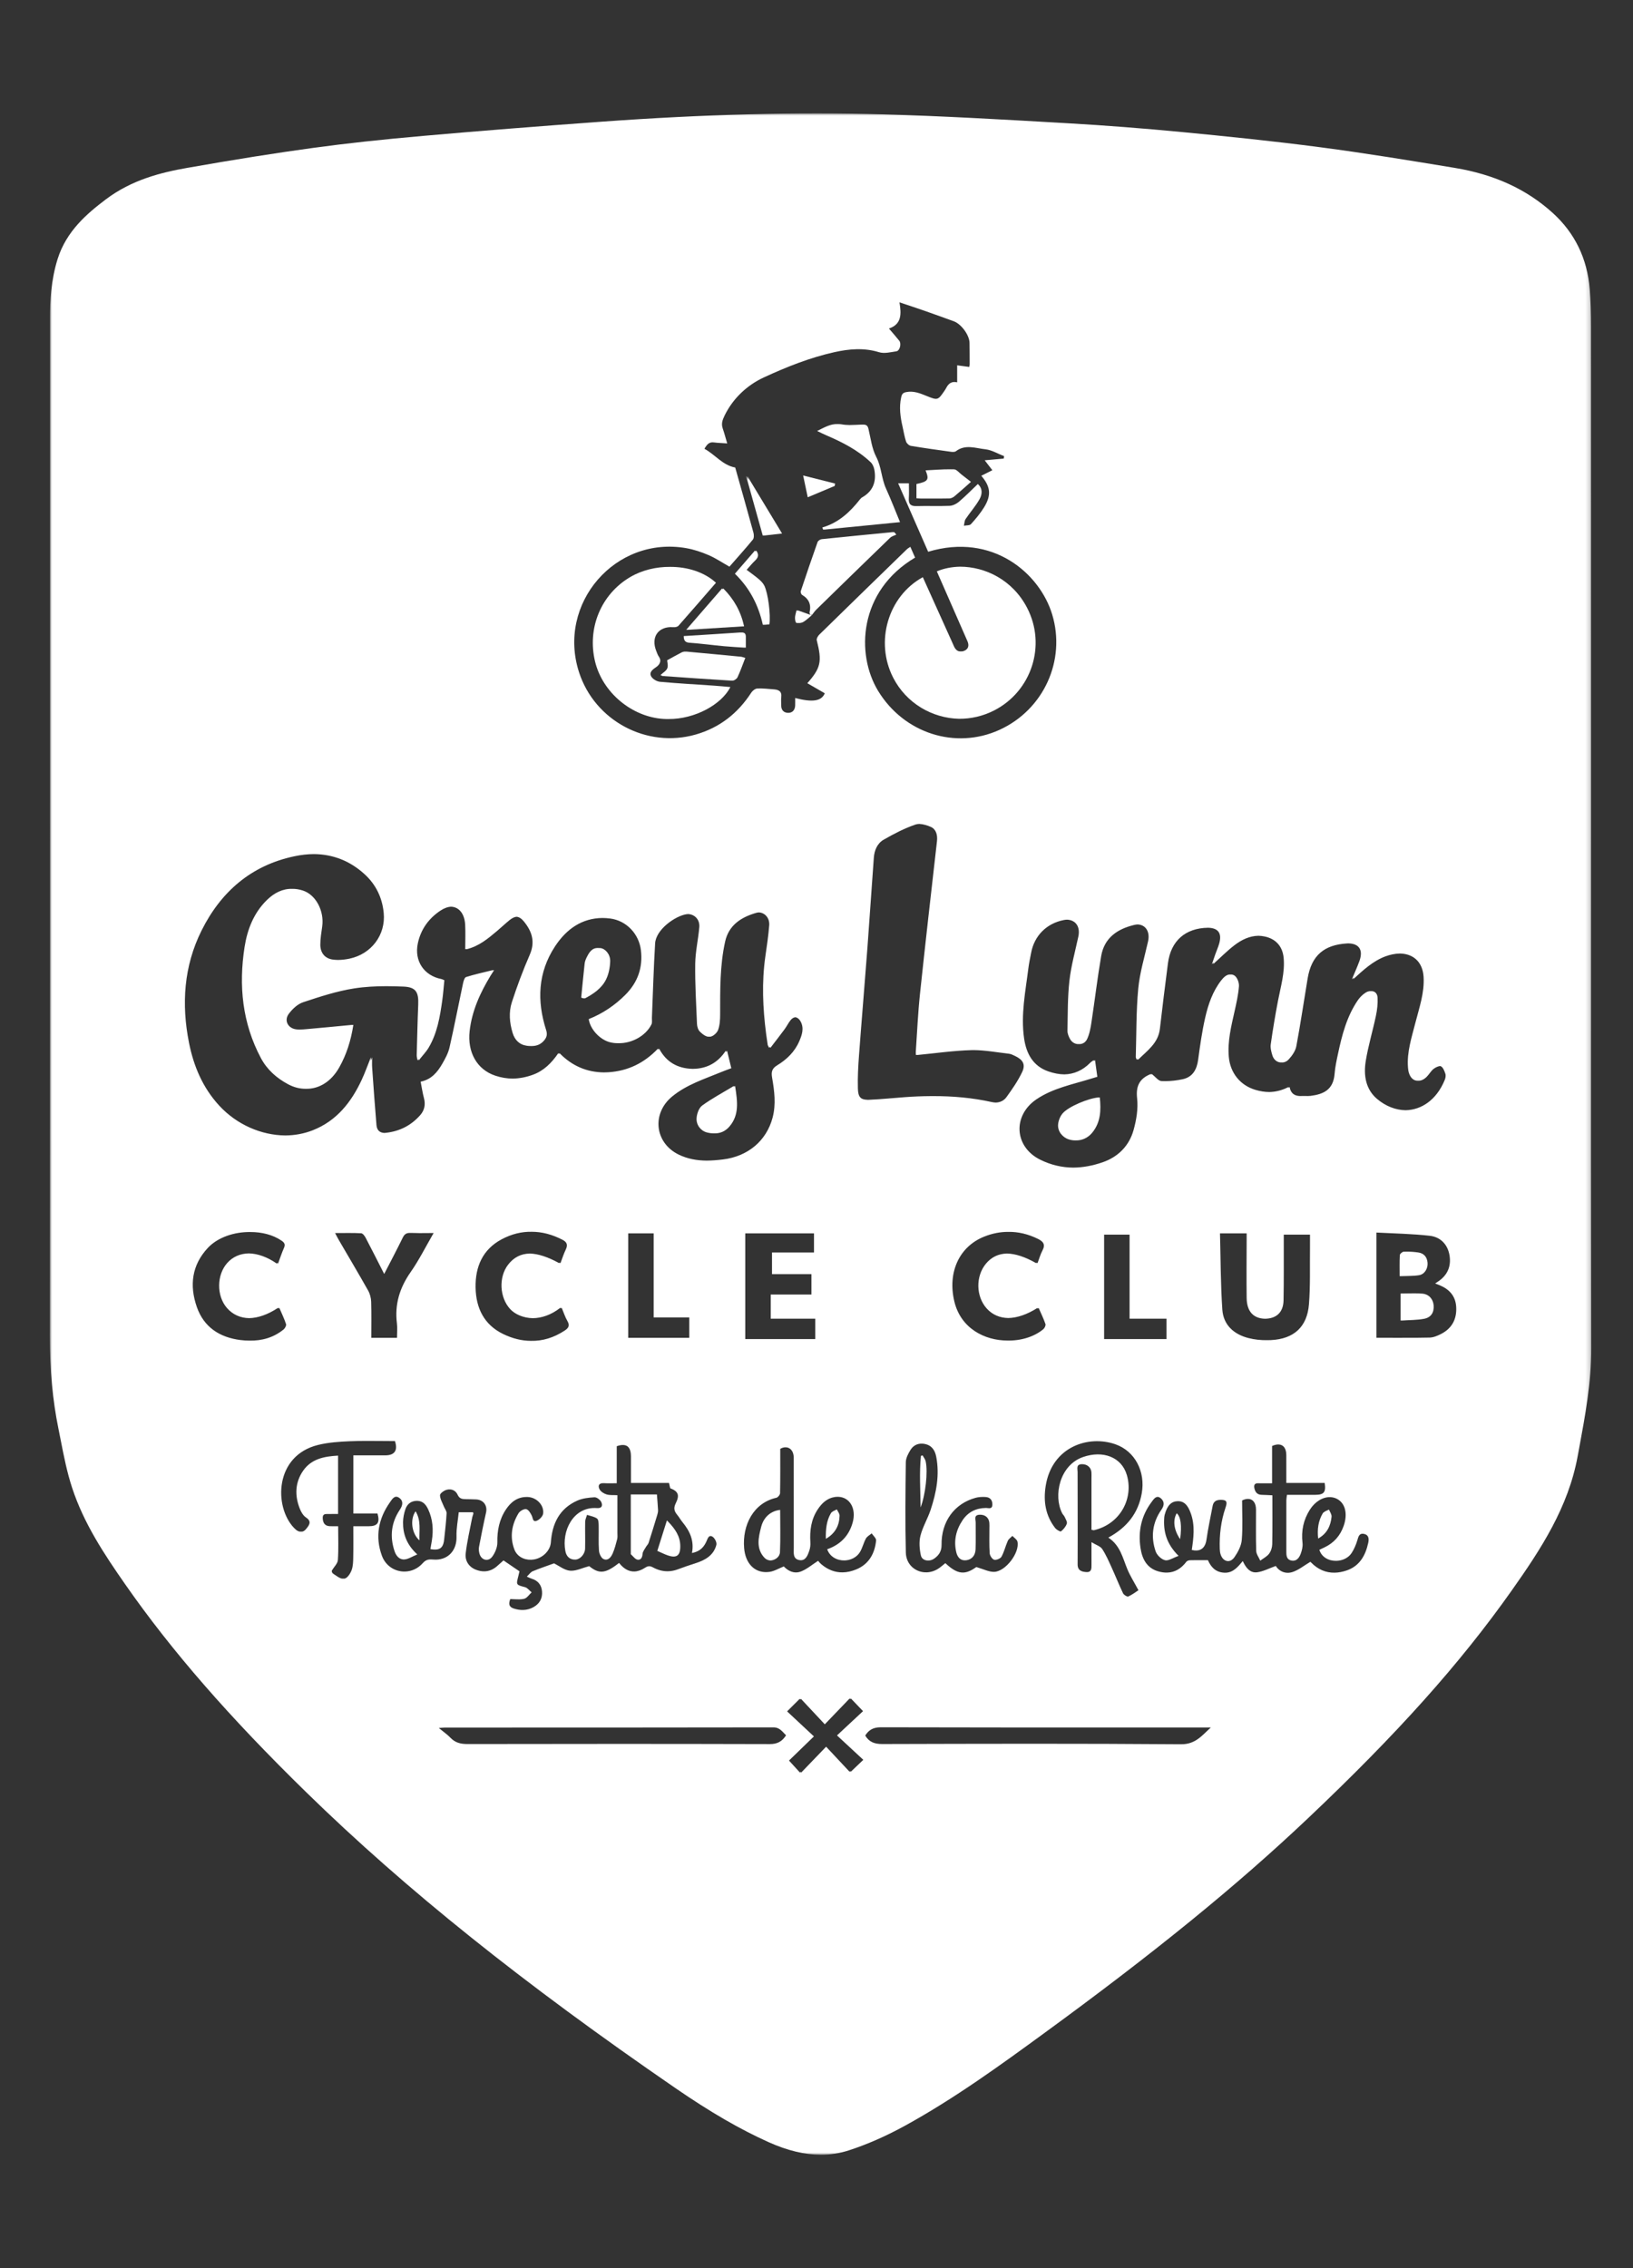 <?xml version="1.0" encoding="UTF-8"?>
<svg width="360px" height="500px" viewBox="0 0 360 500" version="1.1" xmlns="http://www.w3.org/2000/svg" xmlns:xlink="http://www.w3.org/1999/xlink">
    <rect x="0" y="0" width="360" height="500" fill="#333333" stroke="none"/>
    <!-- Generator: Sketch 49.2 (51160) - http://www.bohemiancoding.com/sketch -->
    <title>logo</title>
    <desc>Created with Sketch.</desc>
    <defs>
        <polygon id="path-1" points="0 0 339.797 0 339.797 450 0 450"></polygon>
    </defs>
    <g id="logo" stroke="none" stroke-width="1" fill="none" fill-rule="evenodd">
        <g id="Page-1" transform="translate(11, 25)">
            <path d="M140.573,113.822 C140.567,113.828 140.561,113.836 140.555,113.842 C144.929,113.569 148.867,113.325 153.039,113.067 C152.299,109.729 150.792,107.087 148.455,104.729 C148.41,104.78 148.365,104.833 148.324,104.884 C148.276,104.83 148.225,104.78 148.175,104.729 C145.574,107.727 143.044,110.65 140.275,113.842 C140.373,113.836 140.474,113.83 140.573,113.822" id="Fill-1" fill="#FFFFFF"></path>
            <path d="M135.24,133.478 C135.621,133.504 136,133.512 136.381,133.506 C142.208,133.548 148.082,130.286 150.018,126.455 C148.783,126.348 147.577,126.23 146.368,126.146 C142.407,125.871 138.44,125.663 134.488,125.295 C133.784,125.231 132.855,124.678 132.538,124.082 C132.098,123.257 132.76,122.656 133.576,122.115 C134.269,121.654 134.999,120.823 134.238,119.74 C133.977,119.363 133.831,118.903 133.66,118.468 C132.527,115.582 133.947,113.35 136.788,113.244 C136.8,113.241 136.813,113.241 136.827,113.244 C136.962,113.244 137.099,113.252 137.243,113.263 C137.321,113.269 137.405,113.269 137.495,113.261 C137.503,113.261 137.515,113.263 137.523,113.263 C137.871,113.291 138.367,113.179 138.578,112.941 C141.333,109.827 144.046,106.683 146.84,103.466 C144.301,101.128 140.553,99.943 136.729,99.965 C133.666,99.935 130.535,100.676 127.918,102.217 C121.519,105.99 118.414,113.446 120.175,120.798 C121.822,127.667 128.274,133.032 135.24,133.478" id="Fill-3" fill="#FFFFFF"></path>
            <path d="M157.446,112.713 C157.449,112.722 157.449,112.727 157.452,112.736 C157.926,112.696 158.282,112.668 158.622,112.64 C158.925,110.543 158.335,105.774 157.488,104.084 C157.21,103.531 156.722,103.051 156.243,102.641 C155.412,101.933 154.515,101.307 153.597,100.614 C154.287,99.85 154.818,99.194 155.421,98.618 C156.094,97.981 156.422,97.349 155.712,96.369 C155.659,96.431 155.606,96.49 155.556,96.552 C155.519,96.493 155.477,96.431 155.432,96.369 C153.937,98.099 152.492,99.763 151.011,101.476 C154.31,104.673 156.212,108.446 157.171,112.736 C157.267,112.727 157.359,112.719 157.446,112.713" id="Fill-5" fill="#FFFFFF"></path>
            <path d="M142.565,221.471 C142.461,223.018 143.502,224.29 144.831,224.638 C145.376,224.781 145.906,224.854 146.416,224.84 C146.419,224.843 146.422,224.843 146.425,224.84 C147.704,224.885 148.865,224.436 149.811,223.332 C151.993,220.783 151.597,217.861 151.051,214.4 C150.963,214.45 150.88,214.504 150.795,214.554 C150.787,214.504 150.778,214.45 150.77,214.4 C148.24,215.93 145.909,217.168 143.796,218.709 C143.078,219.237 142.632,220.505 142.565,221.471" id="Fill-7" fill="#FFFFFF"></path>
            <path d="M158.858,319.003 C159.89,318.941 160.903,318.22 160.948,317.167 C161.083,314.068 160.987,310.96 160.987,307.852 C159.01,308.049 157.382,309.371 156.813,311.555 C156.204,313.888 155.61,316.387 157.551,318.424 C157.905,318.795 158.373,318.978 158.858,319.003" id="Fill-9" fill="#FFFFFF"></path>
            <path d="M157.424,93.029 C157.427,93.04 157.43,93.048 157.432,93.06 C158.776,92.908 159.985,92.771 161.41,92.611 C158.734,88.181 156.184,83.964 153.766,79.958 C153.847,80.247 153.928,80.539 154.01,80.831 C153.836,80.539 153.659,80.247 153.485,79.958 C154.641,84.088 155.878,88.506 157.152,93.06 C157.244,93.048 157.334,93.04 157.424,93.029" id="Fill-11" fill="#FFFFFF"></path>
            <path d="M174.085,309.144 C174.102,308.681 173.723,308.206 173.476,307.738 C172.983,307.993 172.402,308.192 172.166,308.599 C171.21,310.242 171.01,312.08 171.061,314.231 C173.174,312.993 174.026,311.275 174.085,309.144" id="Fill-13" fill="#FFFFFF"></path>
            <path d="M193.071,297.157 C192.971,296.688 192.631,296.273 192.387,295.835 C192.263,295.869 192.142,295.902 192.022,295.933 C191.643,299.712 191.915,303.51 191.946,307.314 C193.032,304.492 193.585,299.518 193.071,297.157" id="Fill-15" fill="#FFFFFF"></path>
            <path d="M140.356,118.645 C140.286,118.639 140.213,118.639 140.138,118.65 C140.118,118.648 140.095,118.648 140.076,118.645 C139.781,118.62 139.442,118.726 139.173,118.867 C138.14,119.403 137.13,119.976 136.076,120.554 C136.098,120.992 136.339,121.758 136.104,122.325 C135.865,122.906 135.155,123.294 134.609,123.807 C134.841,123.914 134.962,124.012 135.091,124.024 C140.121,124.38 145.148,124.745 150.183,125.04 C150.223,125.043 150.265,125.04 150.31,125.031 C150.36,125.034 150.414,125.037 150.464,125.04 C150.837,125.062 151.426,124.65 151.594,124.29 C152.217,122.951 152.708,121.548 153.3,120.032 C152.787,119.888 152.571,119.793 152.346,119.771 C148.349,119.386 144.354,119.004 140.356,118.645" id="Fill-17" fill="#FFFFFF"></path>
            <path d="M192.268,84.899 C193.679,84.902 195.09,84.913 196.501,84.899 C197.096,84.899 197.691,84.891 198.285,84.879 C198.658,84.871 199.09,84.675 199.382,84.433 C200.496,83.512 201.562,82.538 203.054,81.224 C202.072,80.464 201.523,80.029 200.964,79.605 C200.426,79.198 199.887,78.482 199.332,78.465 C199.034,78.456 198.737,78.454 198.437,78.454 C196.667,78.445 194.883,78.602 193.048,78.687 C193.889,80.767 193.612,81.146 191.034,81.699 L191.034,84.837 C191.432,84.865 191.71,84.899 191.988,84.899 L192.268,84.899 Z" id="Fill-19" fill="#FFFFFF"></path>
            <path d="M152.4,114.428 L152.391,114.428 C152.304,114.42 152.212,114.423 152.111,114.428 C148.029,114.709 143.942,114.953 139.728,115.217 C139.736,116.208 140.051,116.626 141.032,116.697 C143.537,116.871 146.029,117.21 148.528,117.446 C150.035,117.589 151.547,117.66 153.14,117.769 L153.14,117.749 C153.233,117.755 153.328,117.763 153.421,117.769 C153.421,116.843 153.423,116.107 153.421,115.369 C153.415,114.689 153.14,114.381 152.4,114.428" id="Fill-21" fill="#FFFFFF"></path>
            <path d="M185.903,124.391 C188.792,130.025 194.484,133.316 200.432,133.453 C203.052,133.467 205.711,132.875 208.197,131.595 C216.424,127.356 219.698,117.275 215.448,109.03 C212.239,102.798 206.149,99.929 200.661,99.923 C198.833,99.954 197.076,100.302 195.528,100.954 C196.874,104.025 198.221,107.099 199.568,110.17 C200.468,112.219 201.36,114.274 202.266,116.323 C202.67,117.236 202.536,118.036 201.613,118.448 C201.324,118.578 201.06,118.622 200.822,118.594 C200.145,118.67 199.643,118.213 199.315,117.496 C199.2,117.241 199.088,116.983 198.973,116.728 C196.807,111.924 194.639,107.118 192.439,102.237 C184.764,106.45 181.841,116.469 185.903,124.391" id="Fill-23" fill="#FFFFFF"></path>
            <path d="M117.76,195.041 C117.816,195.061 117.875,195.08 117.931,195.1 C119.834,194.098 121.637,192.879 122.611,190.912 C123.2,189.716 123.477,188.264 123.517,186.92 C123.562,185.381 122.459,184.124 121.36,184 C121.194,183.981 121.037,183.978 120.891,183.986 C119.455,183.913 118.852,185.005 118.304,186.111 C118.1,186.524 117.931,186.984 117.884,187.436 C117.609,189.929 117.373,192.422 117.126,194.918 C117.3,194.976 117.477,195.038 117.651,195.1 L117.76,195.041 Z" id="Fill-25" fill="#FFFFFF"></path>
            <path d="M180.943,76.896 C181.353,77.283 181.633,77.926 181.743,78.496 C182.239,81.109 181.51,83.24 179.097,84.621 C178.898,84.733 178.722,84.907 178.578,85.09 C176.385,87.883 173.857,90.244 170.297,91.274 C170.348,91.431 170.398,91.591 170.446,91.749 C170.538,91.74 170.628,91.732 170.718,91.723 C170.721,91.732 170.723,91.74 170.727,91.749 C176.241,91.207 181.757,90.662 187.415,90.106 C186.335,87.499 185.398,85.062 184.321,82.693 C183.308,80.458 183.333,77.954 182.166,75.711 C181.201,73.855 180.949,71.615 180.452,69.529 C180.273,68.78 179.922,68.578 179.19,68.603 L179.148,68.603 C179.072,68.6 178.994,68.6 178.91,68.603 C178.034,68.631 177.15,68.696 176.273,68.696 C175.706,68.687 175.145,68.651 174.595,68.552 C174.267,68.496 173.953,68.477 173.65,68.485 C172.028,68.429 170.727,69.235 169.139,70.009 C169.916,70.38 170.482,70.669 171.066,70.919 C174.637,72.452 178.087,74.195 180.943,76.896" id="Fill-27" fill="#FFFFFF"></path>
            <path d="M164.558,112.303 C164.704,112.345 164.872,112.354 165.046,112.337 C165.41,112.373 165.848,112.261 166.151,112.073 C166.796,111.678 167.352,111.13 167.946,110.644 C167.873,110.619 167.798,110.591 167.725,110.566 C167.767,110.512 167.809,110.459 167.851,110.406 C167.884,110.484 167.921,110.563 167.946,110.641 C168.286,110.217 168.583,109.754 168.968,109.375 C174.376,104.089 179.79,98.809 185.227,93.554 C185.583,93.211 186.141,93.076 186.607,92.846 C186.442,92.661 186.279,92.479 186.116,92.296 C186.029,92.304 185.945,92.313 185.858,92.321 C185.849,92.313 185.844,92.304 185.836,92.296 C180.604,92.81 175.375,93.312 170.146,93.86 C169.818,93.896 169.343,94.205 169.239,94.494 C167.963,98.087 166.735,101.698 165.534,105.313 C165.458,105.541 165.624,106.023 165.823,106.139 C167.332,107.028 167.871,108.286 167.475,109.987 C167.439,110.147 167.545,110.341 167.624,110.529 C166.743,110.215 165.851,109.897 164.869,109.547 C164.863,109.577 164.855,109.608 164.849,109.639 L164.588,109.547 C164.448,110.204 164.274,110.689 164.263,111.178 C164.255,111.571 164.361,112.247 164.558,112.303" id="Fill-29" fill="#FFFFFF"></path>
            <path d="M173.018,82.12 C173.047,81.946 173.077,81.772 173.105,81.598 C170.906,81.045 168.706,80.489 166.056,79.821 C166.448,81.69 166.737,83.058 167.068,84.624 C169.203,83.726 171.111,82.923 173.018,82.12" id="Fill-31" fill="#FFFFFF"></path>
            <path d="M302.57,260.174 C301.958,260.121 301.341,260.107 300.718,260.11 C299.759,260.104 298.783,260.146 297.77,260.146 L297.77,266.103 C297.863,266.098 297.958,266.092 298.051,266.087 L298.051,266.103 C299.736,265.985 301.364,266.022 302.929,265.725 C304.514,265.421 305.17,264.298 305.05,262.757 C304.94,261.387 304.017,260.304 302.57,260.174" id="Fill-33" fill="#FFFFFF"></path>
            <path d="M282.546,309.363 C282.596,308.857 282.204,308.307 281.971,307.774 C281.446,308.032 280.821,308.232 280.576,308.653 C279.625,310.292 279.364,312.111 279.589,314.161 C281.541,313.083 282.347,311.384 282.546,309.363" id="Fill-35" fill="#FFFFFF"></path>
            <path d="M248.408,308.591 C247.516,310.143 247.774,312.277 249.163,314.298 C249.572,311.322 249.295,309.323 248.408,308.591" id="Fill-37" fill="#FFFFFF"></path>
            <path d="M128.079,317.63 C128.555,318.048 128.988,318.714 129.529,318.818 C129.652,318.843 129.765,318.846 129.868,318.826 C130.348,318.75 130.609,318.251 130.648,317.568 C130.682,317.038 131.12,316.522 131.403,316.013 C131.577,315.702 131.88,315.446 131.984,315.121 C132.643,313.083 133.268,311.033 133.888,308.981 C133.995,308.633 134.085,308.257 134.068,307.901 C134.012,306.749 133.905,305.601 133.818,304.439 L128.059,304.439 C128.059,308.905 128.059,313.201 128.062,317.493 C128.062,317.541 128.053,317.605 128.079,317.63" id="Fill-39" fill="#FFFFFF"></path>
            <path d="M231.175,216.954 C231.175,216.943 231.172,216.935 231.172,216.923 C228.894,217.125 224.591,218.919 223.29,220.404 C222.728,221.044 222.335,222.013 222.26,222.866 C222.125,224.371 223.205,225.707 224.588,226.165 C225.093,226.33 225.609,226.406 226.114,226.395 C226.12,226.398 226.123,226.395 226.125,226.395 C227.495,226.446 228.827,225.859 229.775,224.705 C231.672,222.397 231.744,219.714 231.453,216.923 C231.363,216.932 231.27,216.943 231.175,216.954" id="Fill-41" fill="#FFFFFF"></path>
            <path d="M297.84,256.323 C299.293,256.258 300.592,256.312 301.852,256.107 C303.055,255.91 303.821,254.641 303.709,253.356 C303.597,252.087 302.909,251.273 301.638,251.096 C300.819,250.981 299.983,250.913 299.156,250.922 C298.918,250.919 298.679,250.922 298.443,250.933 C298.138,250.947 297.613,251.399 297.599,251.674 C297.515,253.145 297.559,254.625 297.559,256.323 C297.655,256.32 297.748,256.315 297.84,256.312 L297.84,256.323 Z" id="Fill-43" fill="#FFFFFF"></path>
            <g id="Group-47">
                <mask id="mask-2" fill="white">
                    <use xlink:href="#path-1"></use>
                </mask>
                <g id="Clip-46"></g>
                <path d="M306.682,269.068 C305.905,269.463 305.016,269.843 304.169,269.862 C303.226,269.882 302.287,269.893 301.344,269.902 C298.412,269.924 295.461,269.902 292.44,269.899 L292.44,246.711 C296.409,246.921 300.32,246.983 304.188,247.419 C306.548,247.682 308.155,249.319 308.554,251.75 C308.949,254.172 308.088,256.157 305.987,257.533 C305.835,257.631 305.686,257.732 305.386,257.932 C305.785,258.086 306.057,258.187 306.326,258.299 C308.481,259.186 309.88,260.669 310.023,263.099 C310.178,265.792 309.092,267.833 306.682,269.068 Z M290.086,208.881 C290.63,205.529 291.629,202.253 292.327,198.924 C292.602,197.618 292.762,196.245 292.692,194.92 C292.641,193.957 292.013,193.427 291.23,193.497 C290.88,193.46 290.481,193.556 290.083,193.803 C289.393,194.23 288.768,194.864 288.31,195.538 C285.903,199.086 284.846,203.154 283.971,207.278 C283.659,208.74 283.331,210.211 283.218,211.696 C282.947,215.29 280.711,216.219 277.945,216.575 C277.748,216.601 277.552,216.612 277.356,216.612 C277.041,216.609 276.727,216.595 276.413,216.601 C276.222,216.595 276.031,216.598 275.843,216.609 C275.784,216.612 275.723,216.618 275.664,216.618 L275.655,216.618 C274.469,216.592 273.577,216.129 273.299,214.644 C273.215,214.689 273.128,214.731 273.044,214.77 C273.036,214.728 273.027,214.686 273.018,214.644 C271.624,215.362 270.23,215.702 268.819,215.73 C267.812,215.725 266.796,215.559 265.772,215.256 C262.412,214.268 260.212,211.514 259.898,208.008 C259.595,204.586 260.401,201.326 261.141,198.045 C261.559,196.181 261.988,194.3 262.131,192.405 C262.193,191.622 261.742,190.434 261.133,190.047 C260.838,189.859 260.549,189.8 260.272,189.831 L260.266,189.831 C259.486,189.741 258.774,190.415 258.246,191.089 C256.33,193.536 255.348,196.434 254.675,199.392 C253.985,202.435 253.55,205.54 253.132,208.634 C252.84,210.801 251.909,212.435 249.724,212.909 C248.467,213.181 247.157,213.327 245.861,213.336 C245.58,213.336 245.305,213.327 245.03,213.313 C244.371,213.28 243.759,212.424 242.943,211.775 C242.881,211.8 242.82,211.826 242.758,211.853 C242.727,211.826 242.693,211.8 242.663,211.775 C240.281,212.735 239.369,214.327 239.678,217.114 C239.933,219.405 239.526,221.884 238.892,224.133 C237.916,227.608 235.487,230.047 232.056,231.226 C229.902,231.968 227.741,232.38 225.592,232.394 C223.132,232.375 220.697,231.827 218.313,230.645 C212.554,227.788 212.203,220.87 217.539,217.3 C221.191,214.852 225.449,214.063 229.534,212.786 C229.969,212.651 230.406,212.525 230.911,212.373 C230.74,211.135 230.58,209.992 230.403,208.706 C230.311,208.771 230.224,208.827 230.145,208.878 C230.14,208.822 230.131,208.765 230.123,208.706 C229.809,208.926 229.57,209.046 229.394,209.229 C227.671,211 225.724,211.794 223.648,211.842 L223.629,211.842 C222.487,211.831 221.309,211.598 220.106,211.183 C216.733,210.017 215.249,207.269 214.764,203.909 C214.009,198.691 215.07,193.573 215.71,188.436 C215.853,187.279 216.111,186.139 216.327,184.991 C217.033,181.272 219.713,178.579 223.452,177.83 C223.727,177.774 223.991,177.743 224.243,177.737 L224.249,177.737 C226.137,177.816 227.186,179.289 226.729,181.446 C226.036,184.682 225.133,187.899 224.759,191.178 C224.347,194.825 224.4,198.528 224.327,202.205 C224.313,202.82 224.585,203.499 224.897,204.052 C225.34,204.838 226.106,205.215 226.832,205.161 C227.556,205.215 228.283,204.852 228.662,204.05 C229.186,202.94 229.416,201.658 229.604,200.428 C230.348,195.541 230.922,190.625 231.758,185.755 C232.443,181.743 235.332,179.784 239.03,178.9 C239.302,178.835 239.563,178.798 239.81,178.79 L239.818,178.79 C241.591,178.874 242.564,180.412 242.09,182.532 C241.319,185.991 240.259,189.432 239.93,192.936 C239.459,197.946 239.537,203.005 239.386,208.044 C239.383,208.162 239.47,208.28 239.602,208.625 C239.669,208.558 239.737,208.493 239.804,208.429 C239.826,208.485 239.854,208.549 239.883,208.625 C241.964,206.565 244.334,204.956 244.699,201.801 C245.252,196.978 245.858,192.158 246.478,187.338 C247.114,182.409 250.304,179.599 255.289,179.517 C257.609,179.554 258.448,180.774 257.741,183.124 C257.511,183.882 257.188,184.609 256.922,185.356 C256.675,186.05 256.442,186.749 256.173,187.537 C256.31,187.414 256.445,187.293 256.577,187.17 C256.537,187.29 256.495,187.411 256.453,187.537 C258.072,186.083 259.514,184.615 261.133,183.374 C262.717,182.161 264.462,181.317 266.426,181.286 C266.864,181.294 267.313,181.345 267.773,181.44 C270.269,181.954 271.753,183.635 271.986,186.167 C272.284,189.404 271.344,192.458 270.746,195.571 C270.132,198.772 269.596,201.989 269.139,205.215 C269.027,206.006 269.262,206.896 269.512,207.685 C269.832,208.704 270.671,209.268 271.518,209.206 L271.52,209.206 C272.065,209.251 272.634,209.046 273.097,208.544 C273.849,207.733 274.587,206.671 274.783,205.619 C275.714,200.664 276.441,195.673 277.271,190.701 C278.11,185.676 280.848,183.27 285.993,182.973 C286.08,182.967 286.167,182.964 286.251,182.964 L286.296,182.964 C288.669,183.029 289.572,184.475 288.669,186.911 C288.173,188.25 287.581,189.556 287.031,190.878 C287.182,190.74 287.334,190.6 287.485,190.463 C287.426,190.6 287.37,190.738 287.311,190.878 C289.544,188.84 291.665,186.852 294.442,185.819 C295.435,185.452 296.546,185.216 297.615,185.199 C297.643,185.196 297.672,185.199 297.7,185.199 C300.799,185.297 302.654,187.276 302.836,190.372 C303.043,193.907 301.86,197.186 301.01,200.526 C300.196,203.735 299.133,206.902 299.391,210.287 C299.422,210.703 299.473,211.129 299.598,211.522 C299.972,212.704 300.74,213.299 301.613,213.232 L301.615,213.232 C302.219,213.285 302.889,213.01 303.523,212.373 C304.082,211.812 304.474,211.059 305.091,210.593 C305.453,210.324 306.006,210.051 306.457,210.001 C306.514,210.009 306.567,210.023 306.614,210.043 C307.105,210.242 307.423,211.07 307.63,211.685 C307.765,212.087 307.675,212.642 307.504,213.055 C305.68,217.505 302.342,219.675 298.872,219.742 C296.701,219.717 294.49,218.869 292.577,217.252 C290.03,215.096 289.581,211.974 290.086,208.881 Z M263.828,261.12 C263.863,264.082 265.292,265.644 267.866,265.71 C270.416,265.674 271.911,264.284 271.961,261.653 C272.043,257.307 272.001,252.958 272.011,248.61 C272.012,248.105 272.011,247.598 272.011,247.171 L272.291,247.171 L277.514,247.171 L277.795,247.171 C277.795,248.09 277.807,249.153 277.793,250.214 C277.739,254.324 277.889,258.452 277.562,262.54 C277.165,267.515 274.231,270.16 269.213,270.416 C268.931,270.431 268.647,270.435 268.362,270.435 C266.976,270.458 265.554,270.309 264.224,269.969 C261.013,269.147 258.699,267.087 258.467,263.701 C258.087,258.172 258.103,252.617 257.95,246.89 L258.23,246.89 L263.546,246.89 L263.826,246.89 L263.826,248.498 C263.813,252.705 263.779,256.913 263.828,261.12 Z M290.628,315.135 C290.013,317.939 288.701,320.252 285.839,321.212 C284.944,321.512 284.075,321.675 283.23,321.689 C281.309,321.729 279.535,320.999 277.99,319.396 L277.987,319.393 C277.922,319.329 277.85,319.273 277.838,319.267 C277.841,319.273 277.85,319.281 277.869,319.295 C276.503,320.103 275.305,321.103 273.931,321.549 C273.628,321.647 273.328,321.701 273.039,321.715 L273.025,321.715 C271.897,321.759 270.898,321.198 270.306,320.292 C270.289,320.263 270.27,320.235 270.253,320.207 C268.803,320.724 267.526,321.409 266.177,321.597 C266.093,321.608 266.009,321.616 265.927,321.619 C264.566,321.687 263.717,320.659 263.08,319.343 C263.046,319.273 263.013,319.202 262.979,319.129 C261.913,320.381 260.937,321.616 259.245,321.695 L259.239,321.695 C259.122,321.698 259.001,321.698 258.875,321.692 C256.891,321.591 255.91,320.333 255.29,318.933 C254.311,318.933 253.393,318.924 252.496,318.93 C252.103,318.93 251.716,318.936 251.329,318.947 C251.053,318.955 250.683,319.081 250.529,319.287 C249.373,320.828 247.962,321.628 246.304,321.67 C245.69,321.687 245.039,321.6 244.355,321.403 C241.802,320.676 240.792,318.638 240.43,316.269 C239.863,312.563 240.61,309.104 242.896,306.073 C243.266,305.581 243.715,304.874 244.355,304.997 C244.528,305.031 244.714,305.124 244.919,305.301 C245.698,305.975 245.726,306.822 245.048,307.785 C243.067,310.607 242.655,313.759 243.763,316.984 C244.043,317.81 245.011,318.745 245.83,318.938 C245.965,318.972 246.105,318.978 246.257,318.961 C246.958,318.888 247.811,318.341 248.818,317.984 C246.209,315.404 245.42,312.664 245.659,309.54 C245.676,309.323 245.712,309.104 245.768,308.894 C246.313,306.887 247.199,305.975 248.593,305.93 C248.68,305.927 248.765,305.927 248.849,305.93 C250.083,305.991 250.88,306.819 251.528,308.644 C252.473,311.303 252.131,313.989 251.732,316.676 C252.122,316.777 252.482,316.816 252.804,316.799 C254.033,316.749 254.765,315.89 254.973,314.405 C255.318,311.918 255.865,309.455 256.328,306.982 C256.498,306.059 257.059,305.655 257.994,305.635 C258.092,305.632 258.188,305.632 258.274,305.635 L258.305,305.635 C259.416,305.669 259.607,306.073 259.178,307.322 C258.171,310.272 257.8,313.318 257.901,316.426 C257.915,316.841 257.96,317.274 258.089,317.667 C258.417,318.677 259.136,319.205 259.868,319.129 C260.317,319.084 260.768,318.809 261.139,318.273 C261.91,317.153 262.642,315.786 262.752,314.472 C262.993,311.612 262.827,308.717 262.827,305.764 C263.344,305.509 263.823,305.399 264.244,305.427 C265.232,305.492 265.885,306.32 265.891,307.777 C265.902,310.817 265.835,313.857 265.936,316.895 C265.961,317.619 266.519,318.327 266.83,319.042 C266.9,318.989 266.971,318.938 267.041,318.89 C267.652,318.458 268.337,318.079 268.769,317.512 C269.195,316.954 269.454,316.131 269.468,315.421 C269.535,311.875 269.498,308.327 269.498,304.633 C268.671,304.594 267.893,304.54 267.117,304.526 C266.138,304.503 265.706,303.906 265.529,303.052 C265.394,302.395 265.568,301.954 266.368,301.977 C266.407,301.977 266.443,301.98 266.482,301.98 L266.494,301.98 C266.735,301.986 266.976,301.988 267.223,301.988 C267.624,301.991 268.031,301.988 268.455,301.988 C268.772,301.986 269.097,301.983 269.436,301.983 L269.436,293.76 C269.995,293.51 270.497,293.404 270.926,293.432 L270.929,293.432 C271.947,293.494 272.565,294.302 272.57,295.767 C272.581,297.775 272.573,299.785 272.573,301.913 L281.031,301.913 C281.339,303.948 280.877,304.521 278.943,304.529 C276.986,304.537 275.025,304.532 272.994,304.532 L272.713,304.532 C272.654,305.042 272.579,305.396 272.579,305.75 C272.57,309.444 272.567,313.138 272.576,316.833 C272.579,317.723 272.514,318.734 273.644,319 C273.843,319.048 274.029,319.062 274.194,319.045 C274.994,318.975 275.457,318.279 275.737,317.543 C276.02,316.791 276.234,315.918 276.144,315.135 C275.832,312.47 276.343,310.02 277.78,307.777 C278.935,305.977 280.652,304.983 282.257,305.037 L282.268,305.037 C282.767,305.054 283.258,305.174 283.712,305.405 C285.547,306.326 286.151,308.667 285.225,311.35 C284.47,313.532 283.062,315.137 280.964,316.123 C280.59,316.297 280.22,316.477 279.858,316.648 C280.372,318.329 281.999,319.121 283.623,319.076 L283.626,319.076 C284.936,319.04 286.246,318.458 286.964,317.358 C287.517,316.513 287.926,315.542 288.221,314.573 C288.454,313.801 288.611,313.018 289.517,313.113 L289.525,313.113 C289.576,313.119 289.632,313.127 289.688,313.138 C290.76,313.358 290.83,314.214 290.628,315.135 Z M249.384,359.512 C249.307,359.511 249.229,359.511 249.152,359.51 C249.135,359.51 249.12,359.512 249.104,359.512 C238.216,359.426 227.327,359.399 216.439,359.4 C205.541,359.402 194.644,359.431 183.746,359.461 C183.732,359.461 183.718,359.46 183.704,359.46 C183.625,359.46 183.545,359.46 183.465,359.461 C181.785,359.465 180.595,359.011 179.742,357.595 C180.525,356.337 181.546,355.767 183.167,355.771 C183.253,355.771 183.339,355.771 183.425,355.772 C183.433,355.772 183.44,355.771 183.447,355.771 C201.137,355.815 218.826,355.815 236.515,355.813 C242.436,355.812 248.356,355.811 254.276,355.811 L254.556,355.811 L255.653,355.811 L255.934,355.811 C254.005,357.549 252.565,359.537 249.384,359.512 Z M176.565,365.569 C176.522,365.523 176.476,365.474 176.433,365.427 C176.384,365.475 176.335,365.521 176.285,365.569 C174.68,363.853 172.955,362.009 171.121,360.049 C169.162,362.083 167.427,363.886 165.631,365.75 C165.584,365.699 165.541,365.652 165.494,365.601 C165.446,365.651 165.398,365.701 165.35,365.75 C164.485,364.801 163.741,363.986 162.937,363.104 C164.659,361.435 166.493,359.657 168.431,357.779 C166.359,355.846 164.465,354.081 162.519,352.267 C163.621,351.168 164.404,350.387 165.292,349.501 C165.338,349.549 165.383,349.597 165.428,349.646 C165.477,349.598 165.524,349.55 165.573,349.501 C167.312,351.358 169.019,353.181 170.828,355.115 C172.78,353.084 174.533,351.26 176.301,349.421 C176.348,349.471 176.394,349.518 176.441,349.567 C176.487,349.518 176.534,349.469 176.581,349.421 C177.544,350.425 178.309,351.223 179.257,352.211 C177.411,353.934 175.54,355.68 173.519,357.566 C175.56,359.458 177.434,361.197 179.32,362.945 C178.299,363.917 177.505,364.673 176.565,365.569 Z M158.708,359.476 C158.622,359.475 158.537,359.475 158.452,359.475 C158.444,359.475 158.436,359.476 158.427,359.476 C147.41,359.446 136.393,359.433 125.375,359.432 C114.372,359.432 103.369,359.443 92.366,359.464 C92.354,359.464 92.342,359.464 92.33,359.464 C92.249,359.464 92.167,359.464 92.085,359.464 C90.593,359.467 89.378,359.199 88.323,358.097 C87.619,357.361 86.761,356.774 85.742,355.929 C86.359,355.882 86.731,355.829 87.103,355.829 C111.134,355.824 135.165,355.837 159.195,355.79 C159.199,355.79 159.201,355.79 159.205,355.79 C159.295,355.79 159.386,355.79 159.476,355.79 C160.931,355.787 161.468,356.754 162.289,357.54 C161.422,358.893 160.367,359.48 158.708,359.476 Z M84.414,318.793 C84.308,318.784 84.207,318.775 84.109,318.773 L84.095,318.773 C83.315,318.745 82.781,318.93 82.176,319.609 C81.096,320.819 79.673,321.412 78.262,321.44 C78.251,321.442 78.243,321.442 78.232,321.44 C76.111,321.476 74.026,320.244 73.188,317.944 C71.664,313.77 72.408,309.764 74.989,306.14 C75.353,305.626 75.808,304.832 76.503,304.956 C76.68,304.986 76.874,305.074 77.081,305.242 C77.976,305.955 77.774,306.873 77.138,307.822 C75.244,310.648 74.902,313.717 75.973,316.928 C76.318,317.962 77.017,318.846 78.156,318.77 C78.161,318.77 78.167,318.77 78.173,318.767 C79.028,318.705 79.853,318.133 80.989,317.664 C78.644,315.511 77.814,313.167 77.853,310.539 C77.867,309.593 78.063,308.616 78.366,307.715 C78.745,306.592 79.567,305.882 80.869,305.851 C80.933,305.848 80.998,305.851 81.059,305.857 C82.288,305.904 82.93,306.752 83.388,307.723 C84.42,309.921 84.58,312.246 84.204,314.621 C84.103,315.247 83.991,315.87 83.884,316.493 C84.316,316.572 84.692,316.606 85.02,316.594 C86.232,316.558 86.76,315.881 86.917,314.365 C87.116,312.443 87.354,310.519 87.453,308.591 C87.478,308.094 87.035,307.578 86.833,307.058 C86.516,306.247 86.008,305.43 86.002,304.613 C85.999,304.203 86.869,303.583 87.447,303.42 C87.708,303.347 87.966,303.316 88.213,303.333 C88.221,303.33 88.229,303.333 88.235,303.333 C88.951,303.381 89.568,303.796 89.898,304.537 C90.258,305.332 90.83,305.469 91.562,305.481 C92.356,305.492 93.15,305.506 93.944,305.54 C95.579,305.607 96.497,306.887 96.152,308.431 C95.585,310.94 95.083,313.464 94.603,315.993 C94.511,316.471 94.564,317.013 94.696,317.487 C94.954,318.422 95.678,318.93 96.399,318.854 C96.808,318.815 97.215,318.585 97.534,318.138 C98.166,317.263 98.662,316.055 98.643,315.008 C98.592,312.384 99.072,309.958 100.522,307.771 C101.614,306.12 103.067,304.97 105.185,305.003 C105.193,305.001 105.201,305.001 105.213,305.003 C105.26,305.003 105.311,305.003 105.361,305.006 C107.286,305.096 108.98,306.803 108.736,308.667 C108.66,309.256 107.951,309.983 107.35,310.236 C107.269,310.27 107.196,310.292 107.129,310.306 C106.441,310.458 106.472,309.629 106.231,309.119 C105.965,308.549 105.488,307.774 104.997,307.684 C104.994,307.681 104.994,307.681 104.991,307.681 C104.486,307.594 103.611,308.097 103.314,308.585 C101.81,311.07 101.35,313.759 102.379,316.53 C102.949,318.065 104.45,318.902 106.124,318.837 L106.135,318.837 C106.332,318.826 106.531,318.807 106.73,318.773 C108.697,318.442 110.316,316.783 110.439,315.006 C110.719,310.913 112.302,307.566 116.268,305.801 C117.416,305.293 118.773,305.141 120.047,305.068 C120.094,305.065 120.145,305.068 120.195,305.076 C120.675,305.147 121.301,305.629 121.52,306.059 C121.84,306.688 121.82,307.384 120.928,307.451 C120.827,307.457 120.715,307.457 120.591,307.448 C120.451,307.437 120.314,307.431 120.176,307.431 C120.165,307.429 120.156,307.429 120.148,307.431 C115.343,307.367 112.787,312.473 113.637,316.931 C113.856,318.074 114.566,318.863 115.867,318.807 C115.878,318.807 115.887,318.807 115.898,318.804 C116.916,318.742 117.954,317.594 117.985,316.392 C118.038,314.41 117.96,312.425 118.002,310.444 C118.013,309.938 118.274,309.439 118.417,308.939 C118.501,308.967 118.586,308.995 118.672,309.023 C119.354,309.228 120.081,309.371 120.622,309.759 C120.953,309.997 120.97,310.769 120.981,311.306 C121.021,313.15 120.911,315 121.046,316.836 C121.093,317.496 121.523,318.442 122.047,318.686 C122.291,318.798 122.516,318.832 122.72,318.801 C123.349,318.716 123.798,318.071 124.064,317.456 C124.502,316.451 124.782,315.37 125.057,314.306 C125.17,313.871 125.108,313.389 125.108,312.928 C125.111,310.211 125.111,307.493 125.111,304.61 C124.247,304.562 123.439,304.65 122.72,304.436 C122.134,304.262 121.461,303.836 121.186,303.33 C120.774,302.575 120.978,301.901 122.115,301.96 L122.134,301.96 C122.549,301.986 122.965,301.988 123.385,301.988 C123.537,301.988 123.688,301.986 123.842,301.986 C124.098,301.983 124.356,301.98 124.614,301.977 C124.732,301.974 124.847,301.972 124.964,301.972 L124.964,293.811 C125.534,293.609 126.028,293.519 126.443,293.544 C126.446,293.541 126.449,293.544 126.449,293.544 C127.526,293.606 128.09,294.429 128.095,296.012 C128.098,297.943 128.095,299.874 128.095,301.913 L136.486,301.913 C136.556,302.221 136.654,302.648 136.75,303.069 C138.514,303.765 138.882,304.56 137.964,306.41 C137.471,307.406 137.608,308.105 138.256,308.889 C138.699,309.419 139.036,310.039 139.476,310.575 C141.056,312.507 142.074,314.609 141.547,317.349 C141.647,317.333 141.743,317.31 141.838,317.288 C143.404,316.917 144.226,315.977 144.776,314.702 C144.989,314.211 145.219,313.478 145.794,313.627 C145.887,313.65 145.985,313.697 146.097,313.77 C146.585,314.09 147.059,315.039 146.927,315.553 C146.343,317.841 144.504,318.908 142.369,319.595 C141.056,320.016 139.749,320.452 138.461,320.94 C137.712,321.224 136.977,321.367 136.253,321.378 C136.239,321.381 136.228,321.381 136.214,321.378 C135.089,321.395 133.992,321.094 132.932,320.513 C132.685,320.378 132.474,320.297 132.27,320.272 C131.919,320.23 131.599,320.342 131.195,320.606 C130.407,321.12 129.647,321.389 128.92,321.423 C127.703,321.485 126.577,320.89 125.587,319.671 C125.548,319.626 125.514,319.581 125.478,319.536 C123.882,320.797 122.749,321.417 121.711,321.462 C121.708,321.465 121.702,321.465 121.699,321.462 C120.793,321.501 119.96,321.103 118.959,320.303 C118.933,320.286 118.911,320.266 118.886,320.247 C117.494,320.611 116.243,321.224 115.059,321.26 C114.924,321.265 114.79,321.263 114.658,321.252 C113.449,321.142 112.313,320.235 111.258,319.691 C111.219,319.671 111.18,319.651 111.14,319.632 C109.667,320.168 108.026,320.718 106.43,321.378 C105.973,321.569 105.653,322.074 105.14,322.557 C105.684,322.793 105.925,322.927 106.183,323.006 C107.594,323.43 108.366,324.373 108.489,325.811 C108.618,327.343 107.959,328.525 106.632,329.272 C105.9,329.685 105.129,329.886 104.343,329.909 L104.34,329.909 C103.661,329.929 102.971,329.816 102.287,329.597 C101.235,329.264 101.055,328.648 101.487,327.512 C101.58,327.512 101.672,327.512 101.765,327.514 C102.337,327.529 102.912,327.582 103.465,327.57 C103.479,327.573 103.493,327.573 103.507,327.57 C103.869,327.565 104.219,327.534 104.559,327.447 C105.185,327.287 105.653,326.521 106.195,326.024 C105.715,325.634 105.294,325.03 104.747,324.884 C102.769,324.356 102.755,324.415 103.285,322.383 C103.381,322.026 103.457,321.664 103.521,321.386 C102.365,320.6 101.246,319.837 100.158,319.096 L99.997,318.986 C99.568,319.371 99.064,319.828 98.55,320.274 C97.709,321.005 96.794,321.367 95.835,321.395 C95.187,321.417 94.519,321.283 93.843,321.007 C92.286,320.373 91.487,318.995 91.66,317.459 C91.966,314.781 92.6,312.142 93.108,309.486 C93.158,309.22 93.285,308.967 93.355,308.701 C93.374,308.624 93.318,308.526 93.279,308.369 L90.129,308.369 C89.952,310.154 89.584,311.931 89.641,313.695 C89.736,316.636 87.952,318.753 85.127,318.818 C84.897,318.823 84.658,318.815 84.414,318.793 Z M70.293,311.451 C69.837,311.452 69.379,311.452 68.906,311.452 C68.271,311.452 67.612,311.452 66.89,311.452 C66.89,313.782 66.921,316.007 66.875,318.231 C66.855,319.203 66.843,320.233 66.517,321.122 C66.242,321.87 65.596,322.875 64.969,322.993 C64.874,323.01 64.775,323.008 64.674,322.994 C64.014,323.105 63.161,322.365 62.45,321.911 C62.173,321.734 62.053,321.309 62.227,321.118 C62.667,320.38 63.434,319.664 63.486,318.9 C63.651,316.488 63.547,314.059 63.547,311.447 C63.224,311.45 62.915,311.452 62.616,311.452 C62.305,311.454 62.004,311.453 61.705,311.442 C60.572,311.4 60.184,310.657 60.146,309.667 C60.111,308.754 60.668,308.74 61.224,308.754 C61.352,308.749 61.484,308.754 61.615,308.757 C61.624,308.757 61.634,308.757 61.642,308.756 C61.951,308.739 62.261,308.738 62.586,308.741 C62.886,308.741 63.197,308.745 63.529,308.747 L63.529,295.883 C60.513,296.047 57.679,296.571 55.851,299.181 C54.044,301.763 53.935,304.685 55.099,307.597 C55.384,308.312 55.839,309.112 56.451,309.513 C57.826,310.416 57.133,311.24 56.508,312.025 C56.134,312.495 55.757,312.69 55.346,312.63 C54.88,312.7 54.377,312.412 53.785,311.786 C49.373,307.126 49.505,295.9 59.109,293.531 C61.395,292.967 63.81,292.811 66.175,292.71 C67.432,292.656 68.69,292.641 69.955,292.641 C71.968,292.636 73.997,292.677 76.066,292.677 C76.75,294.737 75.994,295.824 73.926,295.825 C73.009,295.826 72.092,295.826 71.163,295.826 C69.78,295.826 68.37,295.825 66.896,295.825 L66.896,308.65 L71.94,308.65 L72.221,308.65 C72.799,310.664 72.229,311.449 70.293,311.451 Z M41.995,270.403 C37.469,269.83 33.964,267.612 32.396,263.13 C30.735,258.38 31.273,253.893 34.812,250.1 C37.006,247.749 40.664,246.542 44.207,246.595 C46.699,246.586 49.155,247.196 51.028,248.47 C51.642,248.887 51.967,249.271 51.615,250.065 C51.126,251.168 50.753,252.323 50.295,253.548 C50.22,253.496 50.145,253.447 50.07,253.396 C50.051,253.447 50.034,253.497 50.015,253.548 C47.923,252.088 45.788,251.344 43.857,251.305 C41.989,251.334 40.327,252.035 39.105,253.406 C36.741,256.054 36.707,260.669 39.031,263.338 C40.301,264.796 41.992,265.545 43.922,265.579 C45.877,265.544 48.062,264.791 50.294,263.305 C50.314,263.352 50.335,263.399 50.355,263.446 C50.428,263.399 50.501,263.354 50.574,263.305 C51.09,264.51 51.659,265.672 52.057,266.89 C52.159,267.201 51.828,267.82 51.515,268.075 C49.295,269.882 46.737,270.572 44.057,270.531 C43.377,270.534 42.689,270.491 41.995,270.403 Z M76.5,266.719 C76.625,267.728 76.519,268.765 76.519,269.91 L76.238,269.91 L71.134,269.91 L70.854,269.91 C70.854,267.263 70.907,264.614 70.823,261.969 C70.796,261.129 70.56,260.211 70.149,259.482 C68.041,255.739 65.842,252.046 63.681,248.333 C63.43,247.903 63.209,247.455 62.871,246.821 C63.912,246.821 64.895,246.806 65.85,246.806 C66.796,246.804 67.712,246.814 68.624,246.867 C68.974,246.887 69.392,247.447 69.604,247.851 C70.947,250.409 72.247,252.994 73.696,255.84 C75.175,252.971 76.528,250.418 77.792,247.824 C78.175,247.035 78.628,246.761 79.474,246.794 C79.571,246.789 79.673,246.789 79.782,246.794 C80.337,246.821 80.893,246.831 81.46,246.832 C82.363,246.832 83.299,246.815 84.315,246.815 C84.315,246.815 84.315,246.815 84.314,246.816 C84.408,246.816 84.5,246.815 84.595,246.815 C82.843,249.83 81.387,252.768 79.528,255.425 C77.113,258.877 75.98,262.53 76.5,266.719 Z M101.509,263.622 C102.53,264.707 104.332,265.548 106.472,265.588 C108.352,265.561 110.47,264.915 112.54,263.281 C112.563,263.334 112.584,263.389 112.606,263.443 C112.678,263.389 112.749,263.337 112.82,263.281 C113.243,264.28 113.568,265.32 114.101,266.239 C114.672,267.224 114.317,267.767 113.514,268.299 C111.082,269.909 108.576,270.644 106.041,270.582 C104.015,270.579 101.97,270.069 99.927,269.08 C95.74,267.05 93.923,263.395 93.843,258.818 C93.762,254.198 95.427,250.421 99.584,248.2 C101.774,247.03 103.995,246.493 106.222,246.539 C108.49,246.536 110.765,247.138 113.019,248.309 C113.995,248.817 114.211,249.449 113.723,250.457 C113.258,251.417 112.942,252.449 112.558,253.457 C112.479,253.413 112.402,253.373 112.324,253.331 C112.308,253.373 112.294,253.415 112.278,253.457 C109.787,252.087 107.637,251.382 105.806,251.34 C103.84,251.368 102.252,252.186 101.014,253.792 C98.879,256.559 99.121,261.081 101.509,263.622 Z M140.675,265.418 L140.955,265.418 L140.955,269.91 L140.675,269.91 L127.77,269.91 L127.49,269.91 L127.49,246.89 L127.77,246.89 L132.82,246.89 L133.1,246.89 L133.1,265.418 L140.675,265.418 Z M33.433,180.132 C37.703,171.57 44.383,165.756 53.915,163.757 C55.382,163.448 56.821,163.286 58.227,163.28 C62.314,163.322 66.104,164.706 69.422,167.757 C71.899,170.034 73.272,172.929 73.591,176.249 C74.06,181.098 70.862,185.336 66.003,186.341 C65.206,186.507 64.37,186.605 63.546,186.614 C63.167,186.611 62.788,186.588 62.418,186.541 C60.636,186.319 59.615,185.064 59.615,183.248 C59.615,181.903 59.848,180.556 60.033,179.217 C60.499,175.854 58.673,172.266 55.783,171.317 C54.958,171.048 54.164,170.927 53.402,170.941 C51.312,170.888 49.443,171.831 47.827,173.417 C44.944,176.247 43.524,179.876 42.918,183.753 C41.591,192.265 42.408,200.529 46.52,208.255 C47.872,210.793 49.973,212.659 52.501,214.012 C53.803,214.708 55.135,215.04 56.428,215.017 C59.318,215.09 62.036,213.434 63.801,210.282 C65.363,207.497 66.345,204.484 66.9,200.931 C66.805,200.939 66.71,200.948 66.615,200.959 C66.617,200.95 66.617,200.939 66.62,200.931 C63.153,201.259 59.91,201.576 56.664,201.86 C56.12,201.908 55.564,201.958 55.018,201.961 C54.774,201.958 54.532,201.944 54.294,201.913 C52.493,201.694 51.578,199.979 52.647,198.519 C53.435,197.444 54.597,196.349 55.814,195.942 C59.517,194.715 63.273,193.483 67.108,192.885 C69.414,192.526 71.776,192.405 74.136,192.4 C75.417,192.402 76.697,192.439 77.97,192.489 C80.694,192.604 81.311,193.727 81.199,196.453 C81.045,200.178 80.966,203.909 80.863,207.637 C80.857,207.859 80.927,208.084 81.031,208.763 C81.109,208.662 81.188,208.566 81.264,208.471 C81.278,208.558 81.295,208.653 81.311,208.763 C82.186,207.651 82.953,206.868 83.497,205.95 C85.396,202.747 85.991,199.139 86.498,195.527 C86.706,194.056 86.81,192.571 86.961,191.085 C86.658,190.962 86.495,190.864 86.324,190.83 C82.47,190.081 80.288,186.838 81.112,182.95 C81.763,179.876 83.505,177.47 86.083,175.75 C86.911,175.196 87.716,174.913 88.448,174.877 C90.162,174.938 91.419,176.395 91.548,178.855 C91.637,180.62 91.562,182.392 91.562,184.259 C91.657,184.236 91.75,184.211 91.842,184.188 L91.842,184.259 C94.609,183.588 96.597,181.892 98.595,180.213 C99.523,179.433 100.401,178.585 101.347,177.824 C101.899,177.381 102.404,177.134 102.881,177.094 C103.431,177.142 103.95,177.473 104.469,178.105 C106.273,180.292 107.038,182.613 105.784,185.477 C104.295,188.888 102.99,192.391 101.841,195.931 C101.122,198.135 101.33,200.476 102.011,202.71 C102.483,204.254 103.487,205.299 105.159,205.535 C105.479,205.579 105.787,205.599 106.09,205.591 C107.198,205.622 108.189,205.288 108.972,204.341 C109.541,203.653 109.701,203.016 109.392,202.056 C107.344,195.65 107.563,189.407 111.347,183.638 C113.895,179.758 117.303,177.417 121.794,177.364 C122.347,177.367 122.916,177.406 123.503,177.479 C127.102,177.939 129.865,180.87 130.292,184.475 C130.746,188.32 129.582,191.569 126.869,194.292 C124.538,196.635 121.842,198.443 118.79,199.656 C119.107,201.902 121.242,204.192 123.483,204.763 C124.078,204.911 124.692,204.979 125.312,204.968 C128.249,205.038 131.346,203.379 132.614,200.827 C132.819,200.414 132.696,199.836 132.718,199.333 C132.942,193.879 133.097,188.419 133.422,182.97 C133.604,179.902 137.824,176.94 140.315,176.536 C140.452,176.513 140.587,176.499 140.716,176.499 C142.197,176.584 143.294,177.757 143.162,179.377 C142.938,182.074 142.298,184.755 142.264,187.448 C142.205,191.872 142.472,196.302 142.655,200.726 C142.68,201.304 142.887,202.014 143.274,202.402 C143.818,202.943 144.646,203.6 145.283,203.536 C145.297,203.533 145.314,203.533 145.328,203.527 C145.409,203.541 145.488,203.544 145.563,203.536 C146.212,203.471 147.073,202.694 147.311,202.037 C147.693,200.975 147.757,199.754 147.757,198.6 C147.763,193.222 147.687,187.835 148.862,182.549 C149.665,178.93 152.414,177.181 155.699,176.238 C155.906,176.179 156.108,176.143 156.308,176.134 C157.671,176.213 158.689,177.412 158.575,178.961 C158.4,181.241 158.061,183.509 157.733,185.772 C156.905,191.515 157.16,197.242 157.901,202.966 C158.005,203.752 158.117,204.538 158.24,205.321 C158.26,205.45 158.355,205.568 158.563,205.987 C158.619,205.914 158.675,205.841 158.731,205.768 C158.765,205.829 158.801,205.902 158.844,205.987 C159.94,204.552 160.965,203.247 161.949,201.913 C162.42,201.276 162.771,200.549 163.257,199.926 C163.576,199.513 163.955,199.285 164.331,199.244 C164.76,199.3 165.167,199.594 165.467,200.122 C166.328,201.649 165.804,203.143 165.189,204.563 C164.191,206.874 162.423,208.575 160.322,209.846 C159.127,210.568 159.001,211.376 159.217,212.598 C159.725,215.503 160.095,218.442 159.326,221.362 C157.974,226.496 153.856,229.941 148.355,230.597 C147.151,230.743 145.954,230.845 144.767,230.85 C142.674,230.831 140.615,230.494 138.617,229.522 C133.321,226.94 132.626,220.461 137.181,216.716 C140.399,214.071 144.293,212.867 148.032,211.317 C148.719,211.031 149.421,210.787 150.22,210.484 C149.926,209.271 149.645,208.109 149.283,206.621 C149.216,206.725 149.146,206.826 149.076,206.924 C149.053,206.826 149.028,206.725 149.003,206.621 C147.193,209.369 144.742,210.576 141.816,210.621 C141.74,210.621 141.661,210.621 141.583,210.618 C138.43,210.523 135.916,209.178 134.314,206.183 C134.255,206.245 134.197,206.307 134.137,206.366 C134.101,206.307 134.067,206.245 134.034,206.183 C131.021,209.338 127.439,211.093 123.138,211.373 C122.798,211.396 122.465,211.407 122.131,211.407 C118.377,211.365 115.132,209.998 112.358,207.171 C112.321,207.225 112.282,207.28 112.243,207.334 C112.186,207.283 112.133,207.227 112.077,207.171 C110.579,209.361 108.842,211.079 106.418,211.946 C104.968,212.466 103.507,212.749 102.039,212.771 C100.755,212.766 99.467,212.555 98.185,212.126 C94.112,210.764 92.011,206.921 92.532,202.301 C93.037,197.82 94.85,193.873 97.142,190.089 C97.355,189.735 97.588,189.393 97.938,188.851 C97.826,188.879 97.714,188.907 97.604,188.933 C97.621,188.907 97.641,188.879 97.658,188.851 C95.548,189.376 93.618,189.789 91.744,190.384 C91.394,190.496 91.172,191.316 91.06,191.846 C90.061,196.537 89.158,201.25 88.092,205.928 C87.806,207.174 87.152,208.37 86.504,209.496 C85.441,211.348 84.111,212.971 81.732,213.448 C81.979,214.703 82.147,215.896 82.456,217.05 C82.84,218.484 82.593,219.745 81.625,220.84 C79.586,223.147 77.019,224.427 73.95,224.736 C73.872,224.744 73.793,224.75 73.718,224.753 C72.702,224.702 72.087,224.138 71.995,223.026 C71.636,218.799 71.341,214.563 71.041,210.329 C70.993,209.681 71.033,209.027 71.033,208.081 C70.935,208.328 70.839,208.569 70.747,208.808 C70.75,208.583 70.752,208.344 70.752,208.081 C70.02,209.9 69.456,211.506 68.741,213.038 C66.446,217.97 63.228,222.066 58.005,224.138 C56.058,224.913 53.979,225.292 51.881,225.303 C46.585,225.258 41.168,222.903 37.322,218.72 C33.7,214.784 31.694,210.049 30.667,204.88 C28.973,196.352 29.517,187.989 33.433,180.132 Z M160.146,305.174 C160.491,305.099 160.962,304.515 160.968,304.158 C161.032,300.944 161.007,297.73 161.007,294.389 C161.453,294.128 161.899,294.021 162.303,294.052 L162.309,294.052 C163.248,294.125 163.975,294.939 163.978,296.309 C163.992,302.946 163.975,309.585 163.989,316.224 C163.992,317.268 163.753,318.607 165.145,318.899 C165.341,318.941 165.521,318.952 165.683,318.938 C166.69,318.851 167.083,317.796 167.4,316.881 C167.608,316.291 167.686,315.615 167.647,314.986 C167.487,312.406 167.81,309.944 169.271,307.74 C170.172,306.376 171.328,305.273 173.002,305.015 C173.272,304.972 173.532,304.956 173.782,304.964 L173.788,304.964 C176.349,305.04 177.841,307.58 176.961,310.677 C176.139,313.579 174.251,315.508 171.356,316.527 C171.956,318.225 173.575,319.028 175.182,318.989 C176.5,318.958 177.808,318.354 178.537,317.212 C179.123,316.285 179.356,315.137 179.889,314.169 C180.15,313.695 180.733,313.397 181.169,313.018 C181.199,313.065 181.236,313.116 181.269,313.164 C181.629,313.647 182.184,314.149 182.139,314.593 C181.853,317.462 180.554,319.803 177.794,320.954 C176.77,321.378 175.763,321.608 174.775,321.622 C173.114,321.65 171.524,321.075 170.057,319.826 C169.807,319.615 169.597,319.359 169.454,319.191 C169.414,319.143 169.381,319.104 169.353,319.073 C168.04,319.915 166.906,320.901 165.588,321.42 C165.263,321.549 164.946,321.616 164.634,321.633 L164.62,321.633 C163.571,321.681 162.609,321.15 161.874,320.395 C161.845,320.37 161.818,320.342 161.792,320.314 C160.676,320.752 159.688,321.37 158.634,321.512 C158.435,321.541 158.243,321.557 158.053,321.563 L158.033,321.563 C155.267,321.65 153.329,319.595 153.048,316.291 C152.616,311.216 155.096,306.306 160.146,305.174 Z M167.605,255.874 L167.886,255.874 L167.886,260.365 L167.605,260.365 L158.909,260.365 L158.909,265.699 L168.447,265.699 L168.727,265.699 L168.727,270.191 L168.447,270.191 L153.579,270.191 L153.298,270.191 L153.298,246.89 L153.579,246.89 L168.166,246.89 L168.447,246.89 L168.447,251.101 L168.166,251.101 L159.189,251.101 L159.189,255.874 L167.605,255.874 Z M210.89,216.839 C210.298,217.656 209.459,218.024 208.525,218.055 C208.231,218.049 207.928,218.007 207.622,217.94 C203.33,216.991 199.007,216.62 194.661,216.631 C194.473,216.629 194.283,216.631 194.089,216.634 C192.238,216.646 190.383,216.724 188.524,216.859 C185.87,217.05 183.219,217.333 180.565,217.443 C180.495,217.445 180.43,217.448 180.366,217.448 C180.341,217.448 180.318,217.451 180.296,217.448 C178.686,217.415 178.175,216.814 178.125,214.953 C178.057,212.53 178.189,210.093 178.368,207.671 C178.957,199.749 179.631,191.832 180.228,183.91 C180.725,177.294 181.146,170.671 181.639,164.052 C181.76,162.452 182.4,160.922 183.782,160.122 C186.021,158.828 188.355,157.615 190.79,156.776 C191.054,156.686 191.346,156.641 191.651,156.632 L191.66,156.632 C192.524,156.669 193.469,156.955 194.221,157.295 C195.377,157.814 195.711,159.086 195.559,160.431 C194.285,171.665 192.993,182.897 191.808,194.14 C191.362,198.367 191.18,202.623 190.889,206.868 C190.869,207.185 190.919,207.505 190.925,207.57 C191.017,207.561 191.11,207.553 191.202,207.542 C191.202,207.553 191.205,207.564 191.205,207.57 C195.239,207.185 199.214,206.601 203.204,206.495 C203.344,206.489 203.484,206.486 203.621,206.489 C206.205,206.506 208.803,206.992 211.392,207.283 C211.883,207.339 212.369,207.589 212.828,207.811 C214.506,208.625 215.126,209.658 214.346,211.309 C213.423,213.263 212.161,215.079 210.89,216.839 Z M192.014,317.9 C192.185,318.675 192.939,319.059 193.745,319.008 L193.773,319.008 C194.171,318.978 194.581,318.84 194.94,318.59 C195.972,317.872 196.586,316.965 196.569,315.553 C196.499,310.416 199.4,306.455 204.076,305.183 C204.618,305.037 205.201,304.986 205.774,304.992 C205.788,304.989 205.802,304.989 205.815,304.992 C205.976,304.992 206.133,305.001 206.287,305.009 C207.272,305.068 207.793,305.688 207.771,306.685 C207.759,307.258 207.527,307.434 207.221,307.471 C207.221,307.471 207.218,307.468 207.216,307.471 C206.983,307.496 206.711,307.44 206.464,307.426 C206.413,307.42 206.366,307.42 206.321,307.42 C204.158,307.454 202.419,308.318 201.212,310.109 C199.773,312.249 199.212,314.601 199.809,317.161 C200.071,318.279 200.724,319.034 201.846,318.963 C201.925,318.961 202.006,318.949 202.09,318.938 C203.35,318.739 204.02,317.785 204.068,316.555 C204.141,314.596 204.073,312.628 204.093,310.663 C204.099,309.955 203.605,308.97 204.977,308.914 C205.061,308.911 205.142,308.911 205.224,308.916 C206.253,308.964 206.985,309.604 207.101,310.668 C207.145,311.087 207.115,311.51 207.117,311.931 C207.123,313.756 207.053,315.584 207.179,317.4 C207.216,317.925 207.723,318.714 208.169,318.837 C208.27,318.866 208.394,318.868 208.528,318.854 C209,318.798 209.6,318.495 209.782,318.164 C210.38,317.08 210.657,315.825 211.165,314.686 C211.359,314.25 211.839,313.942 212.189,313.577 C212.231,313.624 212.279,313.672 212.327,313.717 C212.708,314.085 213.21,314.424 213.303,314.856 C213.825,317.276 210.711,321.383 208.223,321.504 C208.18,321.51 208.136,321.51 208.094,321.51 C206.983,321.501 205.875,320.946 204.43,320.507 C204.365,320.488 204.301,320.468 204.236,320.449 C203.179,321.201 202.281,321.614 201.395,321.656 C200.202,321.715 199.035,321.094 197.535,319.708 C197.492,319.671 197.447,319.629 197.402,319.587 C196.94,319.955 196.494,320.362 196,320.701 C195.147,321.288 194.221,321.58 193.324,321.614 L193.318,321.614 C190.939,321.701 188.762,319.991 188.695,317.263 C188.53,310.626 188.605,303.981 188.689,297.342 C188.701,296.43 189.211,295.448 189.713,294.639 C190.303,293.693 191.192,293.202 192.286,293.247 C192.468,293.249 192.662,293.272 192.855,293.311 C194.421,293.614 195.119,294.712 195.394,296.129 C196.168,300.152 195.419,304.043 194.157,307.841 C193.512,309.784 192.409,311.589 191.913,313.557 C191.571,314.921 191.705,316.502 192.014,317.9 Z M234.915,293.391 C239.236,294.91 241.54,299.434 240.707,304.173 C239.932,308.584 237.448,311.723 233.334,313.955 C235.981,315.697 236.499,318.442 237.53,320.923 C238.14,322.391 239.01,323.752 239.975,325.557 C239.455,325.893 238.649,326.521 237.744,326.932 C237.498,327.043 236.755,326.597 236.584,326.242 C235.7,324.406 234.955,322.503 234.107,320.648 C233.456,319.224 232.837,317.763 231.981,316.466 C231.58,315.857 230.654,315.594 229.618,314.962 C229.618,316.902 229.608,318.418 229.622,319.933 C229.63,320.769 229.659,321.633 228.468,321.554 C227.426,321.484 226.553,321.2 226.565,319.842 C226.597,316.054 226.576,312.266 226.574,308.479 C226.572,305.486 226.571,302.493 226.56,299.5 C226.557,298.745 226.192,297.815 227.492,297.772 C228.64,297.734 229.521,298.463 229.608,299.551 C229.641,299.969 229.618,300.392 229.618,300.813 C229.619,304.597 229.618,308.38 229.618,312.223 C229.863,312.269 230.045,312.36 230.196,312.323 C236.058,310.903 238.908,305.257 237.421,300.173 C236.249,296.171 232.135,294.681 227.777,296.188 C222.544,297.996 221.189,304.769 223.166,308.6 C223.313,308.886 223.587,309.111 223.714,309.402 C223.926,309.886 224.317,310.486 224.181,310.884 C223.959,311.535 223.446,312.151 222.899,312.585 C222.748,312.704 221.908,312.226 221.613,311.845 C219.477,309.093 218.988,305.947 219.523,302.571 C220.886,293.976 228.877,291.27 234.915,293.391 Z M245.873,265.699 L246.153,265.699 L246.153,270.191 L245.873,270.191 L232.688,270.191 L232.407,270.191 L232.407,247.171 L232.688,247.171 L237.737,247.171 L238.018,247.171 L238.018,265.699 L245.873,265.699 Z M206.5,263.422 C207.733,264.809 209.382,265.521 211.282,265.552 C213.228,265.516 215.423,264.78 217.696,263.332 C217.716,263.377 217.737,263.423 217.757,263.468 C217.83,263.423 217.903,263.379 217.977,263.332 C218.494,264.521 219.059,265.673 219.473,266.877 C219.575,267.174 219.294,267.77 219.007,268.01 C216.978,269.705 214.052,270.58 211.073,270.515 C206.053,270.505 200.808,267.832 199.389,261.907 C197.863,255.534 200.416,249.841 205.942,247.616 C207.715,246.901 209.494,246.554 211.264,246.561 C213.487,246.523 215.698,247.048 217.872,248.13 C219.004,248.694 219.496,249.369 218.823,250.64 C218.368,251.498 218.106,252.457 217.722,253.466 C217.644,253.422 217.567,253.38 217.489,253.336 C217.473,253.38 217.458,253.423 217.442,253.466 C215.003,252.071 212.838,251.365 210.976,251.336 C209.095,251.376 207.535,252.133 206.331,253.6 C204.063,256.366 204.139,260.763 206.5,263.422 Z M140.275,95.836 C141.958,96.131 143.63,96.692 145.204,97.369 C146.772,98.042 148.211,99.017 149.807,99.918 C151.507,97.975 153.289,96.002 154.975,93.947 C155.244,93.618 155.227,92.891 155.098,92.417 C153.783,87.605 152.414,82.805 151.081,78.066 C148.262,77.544 146.668,75.211 144.295,73.934 C144.828,73.027 145.299,72.379 146.391,72.531 C147.26,72.651 148.147,72.665 149.317,72.747 C148.957,71.537 148.683,70.487 148.332,69.465 C147.978,68.44 148.234,67.643 148.739,66.604 C150.551,62.89 153.625,59.946 157.37,58.211 C162.428,55.869 167.565,53.834 172.945,52.633 C176.118,51.925 179.462,51.611 182.781,52.641 C183.931,52.998 185.348,52.638 186.616,52.442 C187.373,52.324 187.754,50.76 187.247,50.118 C186.579,49.275 185.863,48.472 184.972,47.423 C187.782,46.477 187.729,44.245 187.291,41.645 C189.415,42.361 191.244,42.959 193.059,43.596 C195.13,44.318 197.186,45.076 199.251,45.817 C200.9,46.409 202.701,48.846 202.735,50.575 C202.765,52.167 202.763,53.756 202.768,55.347 C202.768,55.482 202.72,55.617 202.667,55.889 C201.806,55.771 200.953,55.656 200.011,55.53 L200.011,59.283 C198.737,58.986 198.061,59.612 197.581,60.546 C197.528,60.65 197.433,60.816 197.368,60.914 C195.769,63.272 195.78,63.303 193.236,62.273 C191.8,61.689 190.411,61.119 188.776,61.439 C188.018,61.588 187.816,61.911 187.668,62.582 C187.179,64.788 187.485,66.941 187.979,69.094 C188.229,70.184 188.394,71.303 188.75,72.356 C188.885,72.755 189.412,73.224 189.825,73.291 C192.77,73.785 195.73,74.192 198.687,74.599 C199.032,74.647 199.491,74.655 199.736,74.47 C201.812,72.881 204.087,73.816 206.233,74.044 C207.641,74.195 208.974,75.035 210.345,75.543 C210.306,75.848 210.312,75.789 210.275,76.096 C208.937,76.216 207.599,76.334 206.079,76.469 C206.62,77.171 207.142,77.847 207.767,78.656 C206.937,79.074 206.137,79.473 205.327,79.88 C207.366,82.257 207.593,84.135 205.964,86.8 C205.142,88.141 204.109,89.374 203.049,90.545 C202.757,90.867 202.025,90.789 201.495,90.895 C201.61,90.398 201.604,89.82 201.868,89.424 C202.85,87.956 204.048,86.62 204.917,85.093 C205.546,83.992 205.677,82.687 204.566,81.702 C203.147,83.049 201.815,84.408 200.373,85.634 C199.826,86.098 199.029,86.477 198.33,86.508 C195.904,86.612 193.469,86.497 191.039,86.567 C189.735,86.606 189.269,86.092 189.353,84.829 C189.426,83.768 189.37,82.696 189.37,81.544 L187,81.544 C189.227,86.623 191.424,91.637 193.615,96.633 C207.792,92.366 218.211,101.358 220.963,110.473 C224.018,120.593 219.084,131.468 209.307,135.906 C199.643,140.291 188.31,136.673 182.601,127.336 C177.619,119.181 178.303,105.28 190.736,97.919 C190.408,97.172 190.074,96.417 189.687,95.544 C189.379,95.76 189.107,95.901 188.896,96.108 C182.458,102.366 176.023,108.623 169.61,114.906 C169.304,115.206 168.973,115.793 169.06,116.141 C170.244,120.843 169.969,122.216 166.979,125.612 C168.272,126.356 169.562,127.103 170.825,127.83 C170.12,129.576 168.101,129.866 164.3,128.872 C164.3,129.455 164.316,129.98 164.297,130.506 C164.263,131.499 163.713,132.156 162.751,132.145 C161.814,132.133 161.205,131.553 161.222,130.508 C161.231,129.899 161.155,129.284 161.231,128.683 C161.387,127.406 160.664,127.036 159.595,126.963 C158.383,126.881 157.166,126.713 155.962,126.775 C155.496,126.797 154.905,127.249 154.63,127.673 C151.664,132.252 147.645,135.41 142.385,136.92 C131.584,140.019 120.116,133.897 116.649,123.192 C111.745,108.056 124.636,93.102 140.275,95.836 Z M339.758,189.128 C339.761,179.262 339.764,169.396 339.764,159.53 L339.764,137.259 C339.765,107.712 339.766,77.159 339.752,47.108 C339.75,43.921 339.658,41.268 339.459,38.761 C338.926,32.014 336.176,26.35 331.285,21.924 C325.505,16.695 318.428,13.45 309.648,12.002 C300.062,10.421 290.15,8.787 280.093,7.465 C269.542,6.079 258.848,5.002 249.78,4.132 C241.118,3.3 232.62,2.643 224.522,2.178 L222.314,2.051 C209.711,1.327 196.679,0.577 183.831,0.21 C164.634,-0.339 144.328,0.187 121.755,1.817 C107.617,2.838 94.763,3.859 82.458,4.94 C73.029,5.768 65.287,6.612 58.095,7.595 C49.729,8.739 40.867,10.146 30.207,12.021 C24.587,13.01 18.064,14.609 12.306,18.969 C8.199,22.08 3.654,25.914 1.71,32.07 C0.211,36.817 0.037,41.621 0.036,44.823 C0.035,63.795 0.036,82.767 0.037,101.74 C0.039,156.731 0.041,213.595 0,269.522 C-0.005,277.033 0.605,283.688 1.866,289.867 C2.044,290.736 2.215,291.609 2.385,292.482 C3.063,295.945 3.764,299.525 4.903,302.99 C7.479,310.824 11.908,317.519 16.604,324.256 C26.839,338.939 39.544,353.527 56.587,370.167 C78.428,391.49 104.277,412.198 137.936,435.339 C145.61,440.615 152.135,444.396 158.469,447.238 C162.58,449.082 166.388,450 169.974,450 C172.101,450 174.151,449.677 176.139,449.032 C180.123,447.741 184.241,445.938 188.381,443.672 C199.425,437.626 209.835,430.03 219.019,423.328 C243.599,405.391 261.578,390.752 277.316,375.861 C297.014,357.223 310.863,341.745 322.221,325.675 C328.719,316.482 334.723,307.299 336.795,296.047 L337.131,294.234 C338.449,287.132 339.812,279.788 339.797,272.227 C339.742,244.528 339.75,216.364 339.758,189.128 Z" id="Fill-45" fill="#FFFFFF" mask="url(#mask-2)"></path>
            </g>
            <path d="M80.616,308.153 C79.309,309.995 79.8,313.158 81.474,314.565 C81.376,312.403 81.887,310.261 80.616,308.153" id="Fill-48" fill="#FFFFFF"></path>
            <path d="M136.158,317.855 C136.744,318.062 137.232,318.158 137.627,318.13 L137.633,318.13 C138.584,318.065 139.002,317.305 138.971,315.766 C138.935,313.658 137.858,312.049 136.236,310.382 C136.166,310.312 136.096,310.239 136.023,310.166 C135.274,312.546 134.606,314.666 133.905,316.886 C134.719,317.24 135.423,317.594 136.158,317.855" id="Fill-50" fill="#FFFFFF"></path>
        </g>
    </g>
</svg>